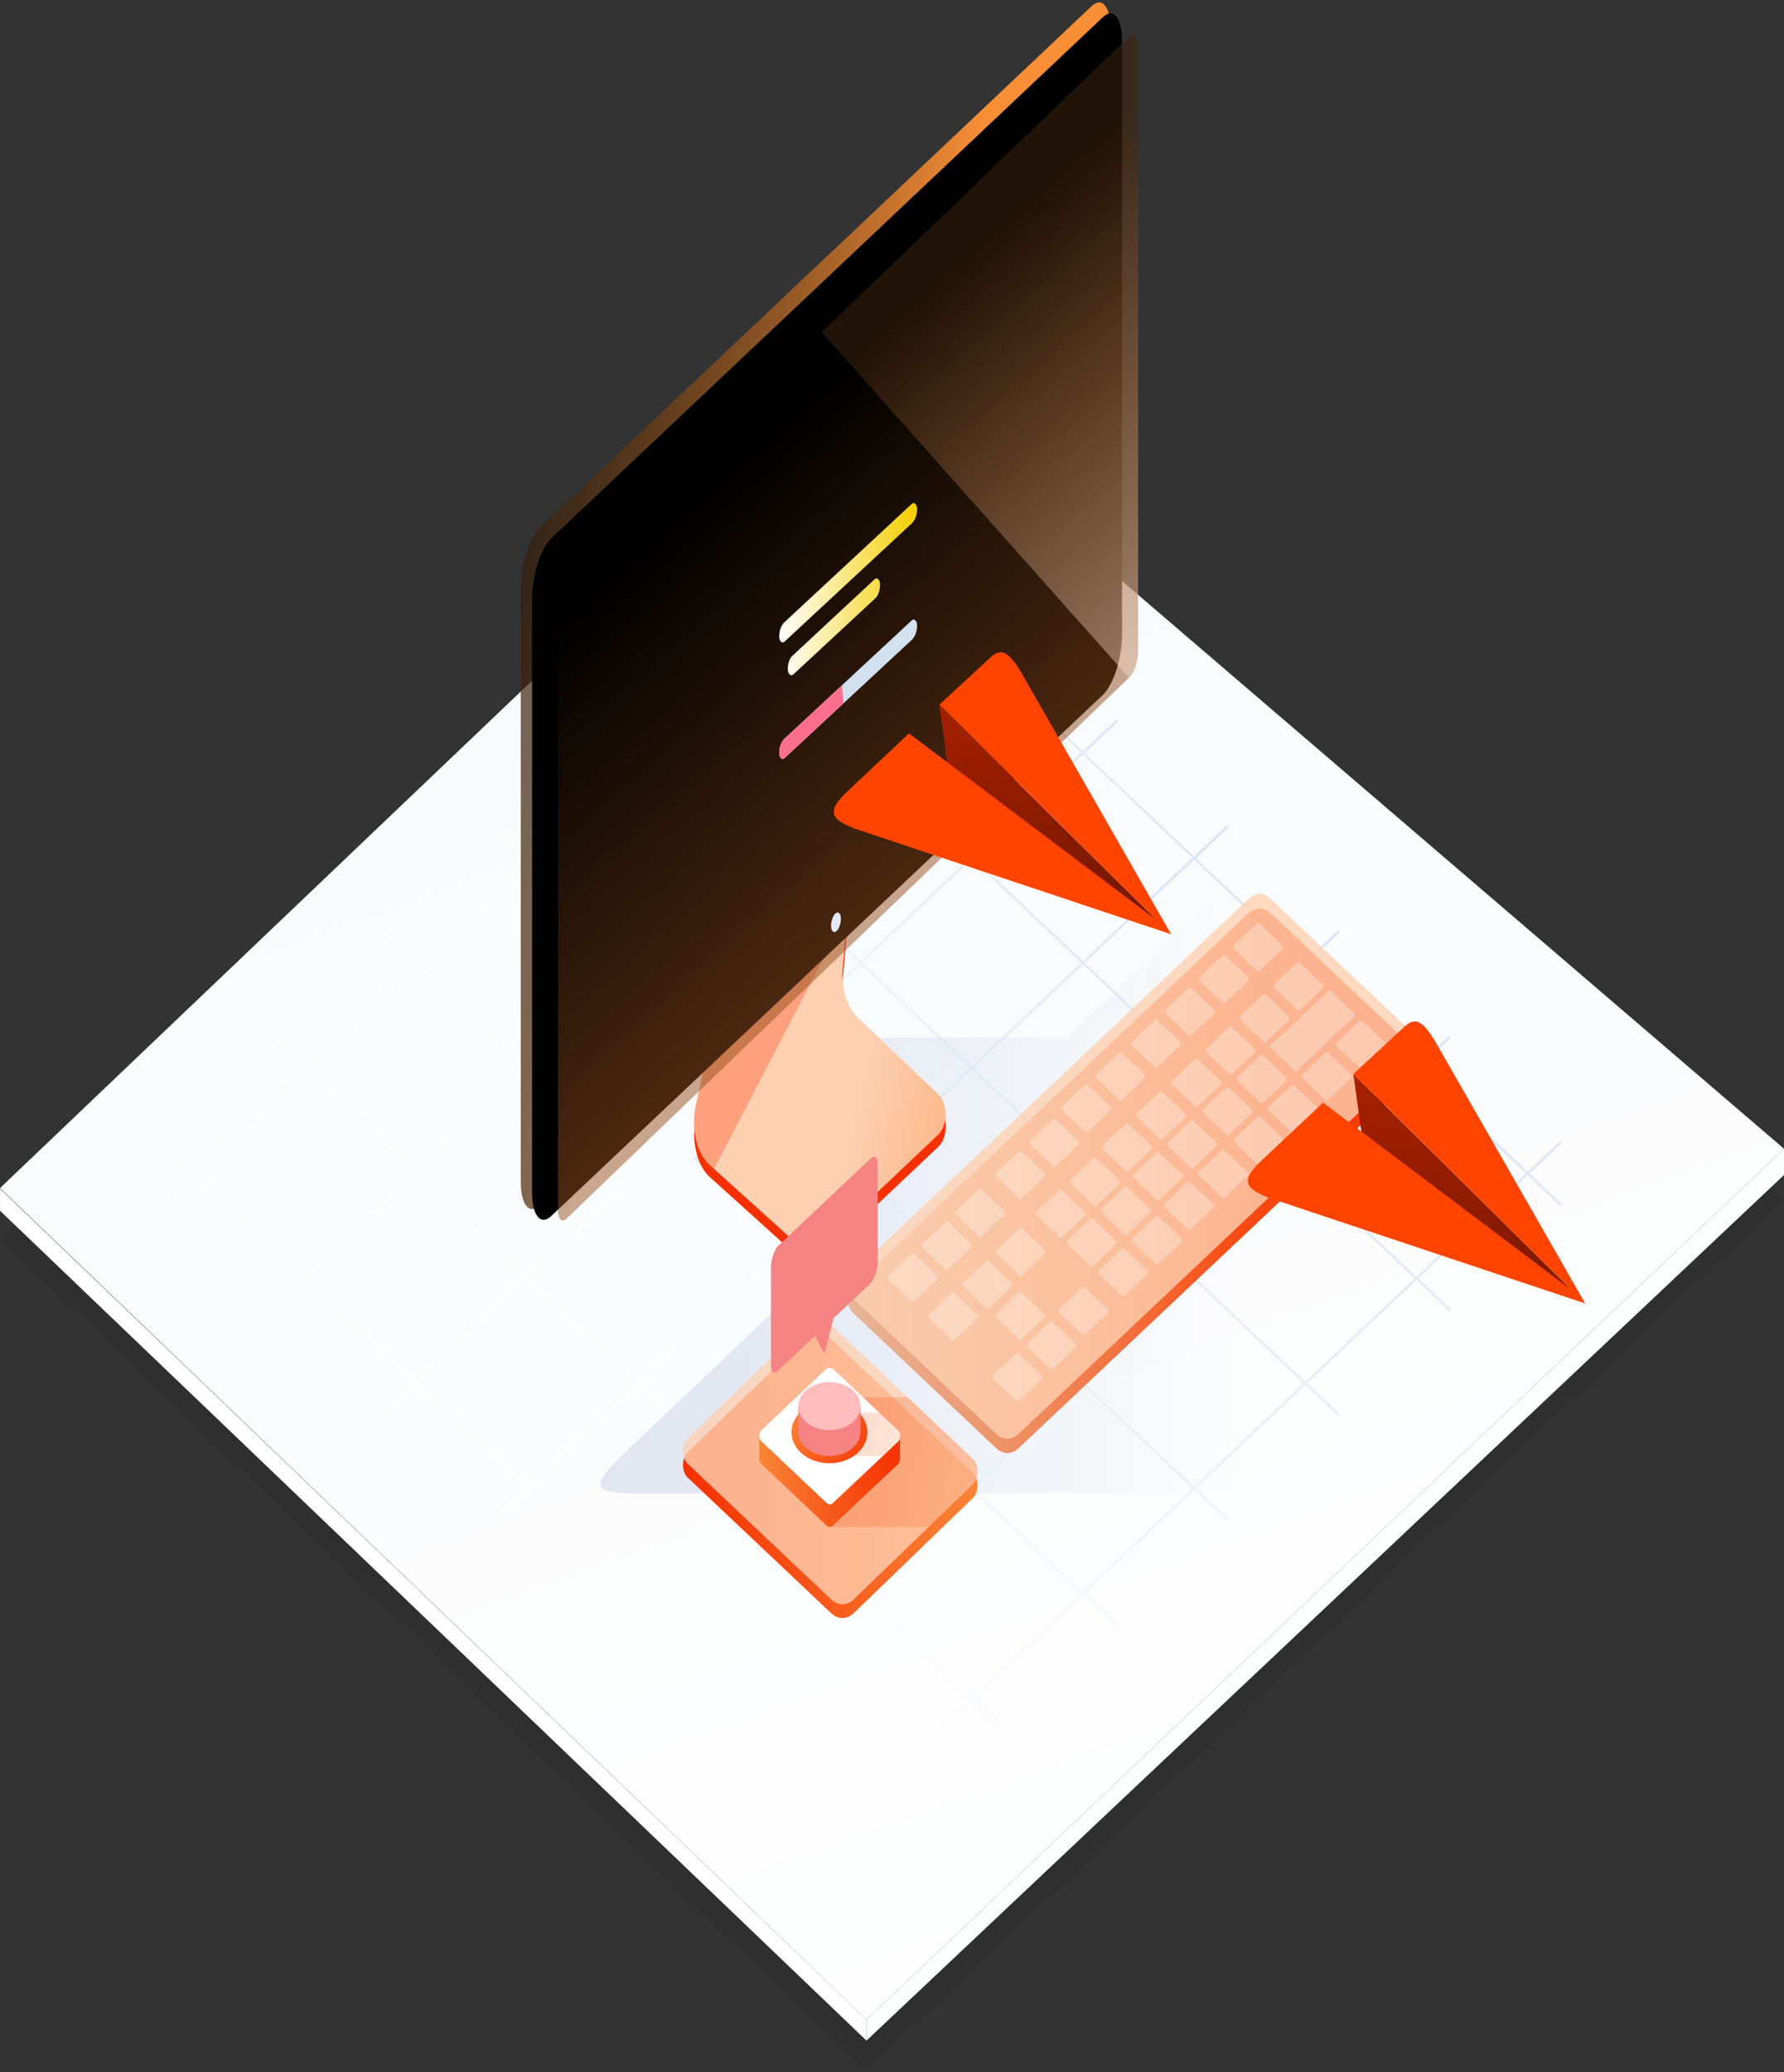 <svg width="230" height="267" viewBox="0 0 230 267" fill="none" xmlns="http://www.w3.org/2000/svg">
<rect x="0" y="0" width="230" height="267" fill="#333333" stroke="none"/>
<path d="M230 154.501L111.71 266.724L0 159.568L111.71 53.115L230 154.501Z" fill="black" fill-opacity="0.08"/>
<path d="M230 148.021L111.71 260.236L0 153.088L111.71 46.627L230 148.021Z" fill="url(#paint0_linear_2_7695)"/>
<path d="M230 148.021L111.71 260.236V262.94L230 151.404V148.021Z" fill="#FCFDFD"/>
<path d="M0.007 153.16L111.71 260.235V262.939L0 156.007L0.007 153.16Z" fill="white"/>
<path opacity="0.9" d="M20.576 147.202L20.695 146.851L24.916 150.85L39.005 137.555L34.879 133.651L34.998 133.294L39.261 137.298L53.347 124.004L49.186 120.062L49.301 119.711L53.584 123.778L67.689 110.478L63.489 106.511L63.605 106.155L67.926 110.253L82.014 96.958L77.793 92.96L77.911 92.603L82.271 96.733L96.357 83.438L92.093 79.403L92.215 79.052L96.594 83.213L110.679 69.918L106.38 65.851L106.496 65.495L110.92 69.688L115.337 65.527L115.455 65.883L111.153 69.95L125.239 83.244L129.64 79.115L129.759 79.471L125.495 83.506L139.584 96.796L143.944 92.698L144.062 93.054L139.84 97.058L153.926 110.352L158.247 106.285L158.366 106.642L154.163 110.609L168.287 123.841L172.57 119.806L172.689 120.162L168.524 124.098L182.613 137.392L186.873 133.394L186.992 133.745L182.87 137.655L196.955 150.949L201.177 146.977L201.295 147.333L197.211 151.205L201.295 155.078L201.177 155.435L196.955 151.431L182.87 164.726L186.992 168.63L186.873 168.986L182.632 164.951L168.543 178.246L172.708 182.187L172.589 182.538L168.309 178.471L154.221 191.771L158.424 195.738L158.305 196.095L153.984 191.997L139.898 205.291L144.12 209.29L144.001 209.646L139.642 205.517L125.556 218.811L129.82 222.846L129.698 223.203L125.319 219.037L111.234 232.331L115.533 236.398L115.414 236.754L110.996 232.562L106.576 236.722L106.457 236.366L110.76 232.299L96.671 219.005L92.272 223.134L92.154 222.778L96.417 218.743L82.329 205.453L77.969 209.551L77.85 209.195L82.072 205.192L67.987 191.897L63.666 195.964L63.547 195.607L67.669 191.703L53.584 178.408L49.302 182.443L49.186 182.087L53.347 178.151L39.261 164.857L34.998 168.855L34.879 168.504L39.005 164.6L24.916 151.3L20.695 155.272L20.576 154.916L24.66 151.044L20.576 147.202H20.576ZM39.518 137.523L53.603 150.818L67.689 137.523L53.603 124.229L39.518 137.523ZM111.195 151.143L125.281 164.438L139.366 151.143L125.281 137.848L111.192 151.143H111.195H111.195ZM125.021 137.586L110.932 124.292L96.866 137.586L110.951 150.881L125.021 137.586ZM110.932 151.368L96.85 164.663L110.936 177.958L125.024 164.694L110.936 151.368H110.932ZM110.676 151.143L96.591 137.848L82.505 151.143L96.591 164.438L110.676 151.143ZM96.353 137.586L82.268 124.292L68.179 137.586L82.268 150.881L96.353 137.586ZM96.61 137.329L110.695 124.035L96.61 110.74L82.524 124.035L96.61 137.329ZM110.951 123.809L125.04 110.515L110.951 97.22L96.866 110.515L110.951 123.809ZM111.189 124.035L125.277 137.361L139.363 124.066L125.277 110.772L111.189 124.03V124.035ZM125.534 137.586L139.619 150.881L153.705 137.586L139.619 124.292L125.534 137.586ZM139.857 151.143L153.942 164.438L168.027 151.143L153.942 137.848L139.857 151.143ZM139.619 151.4L125.534 164.694L139.619 177.989L153.685 164.694L139.619 151.4ZM125.277 164.92L111.189 178.214L125.277 191.509L139.363 178.214L125.277 164.92ZM110.932 178.44L96.847 191.734L110.932 205.034L125.021 191.734L110.932 178.44ZM110.676 178.214L96.591 164.92L82.505 178.214L96.591 191.509L110.676 178.214ZM96.356 164.663L82.271 151.368L68.182 164.663L82.271 177.958L96.356 164.663V164.663ZM82.014 151.106L67.926 137.811L53.84 151.106L67.926 164.406L82.014 151.106ZM53.857 124.004L67.942 137.298L82.031 124.035L67.942 110.74L53.857 123.998V124.004ZM68.198 110.483L82.268 123.778L96.353 110.478L82.268 97.183L68.198 110.478V110.483ZM82.543 96.963L96.629 110.253L110.717 96.958L96.629 83.663L82.543 96.958V96.963ZM110.951 70.143L96.87 83.438L110.955 96.733L125.043 83.438L110.955 70.143H110.951ZM125.297 83.695L111.208 96.989L125.277 110.289L139.363 96.989L125.297 83.695ZM139.619 97.214L125.534 110.515L139.619 123.809L153.705 110.515L139.619 97.22V97.215V97.214ZM153.961 110.772L139.876 124.066L153.961 137.361L168.05 124.066L153.961 110.772ZM168.284 124.323L154.198 137.618L168.284 150.918L182.373 137.618L168.284 124.323ZM196.695 151.205L182.61 137.911L168.521 151.206L182.61 164.501L196.695 151.206L196.695 151.205ZM182.373 164.726L168.284 151.431L154.198 164.726L168.284 178.021L182.373 164.726ZM168.027 178.246L153.942 164.951L139.857 178.246L153.942 191.541L168.027 178.246V178.246ZM153.685 191.766L139.6 178.471L125.512 191.771L139.6 205.066L153.685 191.771V191.766ZM139.344 205.323L125.255 192.028L111.17 205.322L125.255 218.58L139.344 205.322V205.323ZM110.916 232.137L125.002 218.843L110.916 205.548L96.831 218.843L110.916 232.137ZM96.594 218.586L110.679 205.291L96.594 191.997L82.508 205.291L96.594 218.586H96.594ZM82.252 205.034L96.337 191.734L82.252 178.44L68.163 191.734L82.252 205.034ZM67.926 191.477L82.014 178.183L67.926 164.888L53.84 178.183L67.926 191.477H67.926ZM53.584 177.926L67.669 164.631L53.584 151.337L39.499 164.631L53.584 177.926ZM39.261 164.37L53.347 151.075L39.261 137.78L25.173 151.075L39.261 164.37Z" fill="url(#paint1_radial_2_7695)"/>
<path d="M160.988 117.649L109.89 165.891C109.719 166.054 109.577 166.287 109.479 166.568C109.38 166.848 109.328 167.166 109.328 167.489C109.328 167.812 109.38 168.13 109.479 168.411C109.577 168.691 109.719 168.924 109.89 169.087L128.396 186.574C128.845 187.002 129.356 187.227 129.875 187.227C130.395 187.227 130.906 187.002 131.355 186.574L182.395 138.395C182.566 138.232 182.708 137.999 182.806 137.719C182.905 137.438 182.957 137.12 182.957 136.797C182.957 136.473 182.905 136.155 182.806 135.875C182.708 135.595 182.566 135.361 182.395 135.198L163.831 117.68C163.4 117.27 162.911 117.052 162.412 117.046C161.913 117.041 161.422 117.248 160.988 117.649Z" fill="url(#paint2_linear_2_7695)"/>
<path opacity="0.7" d="M81.598 186.185L105.825 163.212H104.287L89.432 149.304L105.588 133.688H137.51L153.432 118.837L156.548 115.934C158.128 114.582 159.173 114.225 161.876 114.225L224.866 143.425L180.051 192.416H81.597C75.462 192.385 76.606 190.897 81.598 186.185Z" fill="url(#paint3_linear_2_7695)"/>
<path opacity="0.8" d="M160.988 115.808L109.89 164.051C109.719 164.214 109.577 164.447 109.479 164.727C109.38 165.008 109.328 165.326 109.328 165.649C109.328 165.972 109.38 166.29 109.479 166.571C109.577 166.851 109.719 167.084 109.89 167.247L128.396 184.734C128.845 185.162 129.356 185.387 129.875 185.387C130.395 185.387 130.906 185.162 131.355 184.734L182.395 136.555C182.566 136.392 182.708 136.159 182.806 135.878C182.905 135.598 182.957 135.28 182.957 134.957C182.957 134.633 182.905 134.315 182.806 134.035C182.708 133.754 182.566 133.521 182.395 133.358L163.831 115.84C163.403 115.414 162.913 115.187 162.412 115.181C161.911 115.176 161.419 115.393 160.988 115.808Z" fill="#FDD0B2"/>
<path opacity="0.3" d="M162.014 118.999L159.074 121.777C158.955 121.871 158.955 122.164 159.074 122.259L162.055 125.099C162.095 125.146 162.144 125.171 162.193 125.171C162.242 125.171 162.291 125.146 162.331 125.099L165.312 122.29C165.428 122.196 165.428 121.903 165.312 121.808L162.369 119.031C162.273 118.874 162.132 118.874 162.017 118.999H162.014ZM157.615 123.129L154.676 125.906C154.557 126.006 154.557 126.294 154.676 126.388L157.657 129.229C157.697 129.274 157.745 129.299 157.793 129.299C157.842 129.299 157.89 129.274 157.929 129.229L160.911 126.425C160.937 126.401 160.96 126.365 160.975 126.323C160.991 126.28 160.999 126.231 160.999 126.181C160.999 126.132 160.991 126.083 160.975 126.04C160.96 125.997 160.937 125.962 160.911 125.938L157.971 123.16C157.872 123.003 157.734 123.003 157.615 123.129ZM153.256 127.295L150.316 130.072C150.197 130.166 150.197 130.455 150.316 130.554L153.294 133.395C153.335 133.442 153.383 133.467 153.432 133.467C153.482 133.467 153.53 133.442 153.57 133.395L156.551 130.586C156.667 130.486 156.667 130.198 156.551 130.104L153.608 127.326C153.512 127.169 153.374 127.169 153.256 127.295ZM148.854 131.424L145.915 134.202C145.796 134.296 145.796 134.589 145.915 134.683L148.896 137.524C148.936 137.571 148.985 137.596 149.034 137.596C149.084 137.596 149.132 137.571 149.172 137.524L152.15 134.715C152.268 134.621 152.268 134.327 152.15 134.233L149.21 131.455C149.114 131.299 148.973 131.299 148.858 131.424H148.855H148.854ZM144.277 135.653L141.337 138.43C141.219 138.525 141.219 138.813 141.337 138.912L144.318 141.753C144.359 141.799 144.407 141.825 144.456 141.825C144.506 141.825 144.554 141.799 144.594 141.753L147.575 138.944C147.691 138.844 147.691 138.556 147.575 138.462L144.633 135.684C144.537 135.554 144.396 135.554 144.28 135.653H144.277ZM139.879 139.782L136.939 142.56C136.821 142.654 136.821 142.942 136.939 143.042L139.921 145.882C139.961 145.928 140.008 145.952 140.057 145.952C140.106 145.952 140.153 145.928 140.193 145.882L143.174 143.073C143.293 142.979 143.293 142.685 143.174 142.591L140.235 139.814C140.155 139.657 139.997 139.657 139.879 139.782H139.879ZM135.756 144.205L132.817 146.982C132.698 147.077 132.698 147.365 132.817 147.465L135.795 150.305C135.835 150.352 135.883 150.377 135.933 150.377C135.982 150.377 136.03 150.352 136.071 150.305L139.052 147.496C139.167 147.397 139.167 147.108 139.052 147.009L136.109 144.231C136.013 144.105 135.852 144.105 135.756 144.205ZM131.355 148.334L128.416 151.112C128.297 151.206 128.297 151.495 128.416 151.594L131.397 154.434C131.437 154.481 131.485 154.507 131.535 154.507C131.584 154.507 131.632 154.481 131.672 154.434L134.65 151.626C134.769 151.531 134.769 151.238 134.65 151.143L131.711 148.366C131.615 148.209 131.474 148.209 131.358 148.334H131.355ZM121.886 157.468L118.946 160.246C118.827 160.34 118.827 160.628 118.946 160.728L121.927 163.563C121.967 163.608 122.015 163.633 122.064 163.633C122.112 163.633 122.16 163.608 122.2 163.563L125.181 160.759C125.208 160.735 125.23 160.7 125.246 160.657C125.261 160.614 125.269 160.566 125.269 160.516C125.269 160.466 125.261 160.417 125.246 160.374C125.23 160.331 125.208 160.296 125.181 160.272L122.241 157.495C122.142 157.338 122.004 157.338 121.886 157.469V157.468ZM117.488 161.566L114.545 164.344C114.429 164.438 114.429 164.727 114.545 164.826L117.526 167.666C117.566 167.713 117.614 167.739 117.664 167.739C117.713 167.739 117.762 167.713 117.802 167.666L120.783 164.857C120.898 164.758 120.898 164.47 120.783 164.37L117.84 161.593C117.744 161.467 117.603 161.467 117.488 161.566ZM167.242 124.035L164.302 126.813C164.184 126.907 164.184 127.195 164.302 127.295L167.284 130.135C167.324 130.182 167.372 130.207 167.422 130.207C167.471 130.207 167.519 130.182 167.559 130.135L170.537 127.326C170.656 127.232 170.656 126.938 170.537 126.844L167.598 124.067C167.502 123.91 167.36 123.91 167.245 124.035H167.242H167.242ZM162.844 128.165L159.904 130.942C159.786 131.036 159.786 131.33 159.904 131.424L162.886 134.264C162.925 134.31 162.973 134.335 163.022 134.335C163.07 134.335 163.118 134.31 163.158 134.264L166.139 131.455C166.258 131.361 166.258 131.068 166.139 130.974L163.2 128.196C163.12 128.039 162.962 128.039 162.844 128.165ZM158.484 132.33L155.545 135.108C155.518 135.13 155.495 135.165 155.48 135.207C155.464 135.249 155.456 135.297 155.456 135.346C155.456 135.396 155.464 135.444 155.48 135.486C155.495 135.528 155.518 135.562 155.545 135.585L158.522 138.425C158.563 138.472 158.611 138.497 158.66 138.497C158.71 138.497 158.758 138.472 158.798 138.425L161.78 135.622C161.895 135.522 161.895 135.234 161.78 135.134L158.837 132.357C158.741 132.2 158.603 132.2 158.484 132.326V132.331V132.33ZM154.083 136.46L151.143 139.237C151.025 139.332 151.025 139.62 151.143 139.72L154.124 142.56C154.165 142.607 154.213 142.632 154.262 142.632C154.312 142.632 154.36 142.607 154.4 142.56L157.378 139.751C157.405 139.727 157.427 139.692 157.443 139.649C157.458 139.606 157.466 139.557 157.466 139.507C157.466 139.458 157.458 139.409 157.443 139.366C157.427 139.323 157.405 139.288 157.378 139.264L154.439 136.486C154.359 136.33 154.201 136.33 154.086 136.46H154.083ZM149.505 140.683L146.566 143.461C146.447 143.555 146.447 143.849 146.566 143.943L149.547 146.783C149.587 146.83 149.635 146.856 149.685 146.856C149.734 146.856 149.782 146.83 149.823 146.783L152.804 143.98C152.919 143.88 152.919 143.592 152.804 143.493L149.861 140.715C149.765 140.589 149.624 140.589 149.508 140.684H149.505V140.683ZM145.126 144.818L142.187 147.596C142.068 147.69 142.068 147.979 142.187 148.078L145.168 150.918C145.208 150.964 145.255 150.989 145.304 150.989C145.353 150.989 145.401 150.964 145.441 150.918L148.422 148.109C148.448 148.085 148.471 148.05 148.486 148.007C148.502 147.964 148.51 147.916 148.51 147.866C148.51 147.816 148.502 147.767 148.486 147.724C148.471 147.681 148.448 147.646 148.422 147.622L145.482 144.845C145.383 144.687 145.245 144.687 145.126 144.818ZM140.985 149.236L138.045 152.013C137.926 152.107 137.926 152.401 138.045 152.496L141.023 155.336C141.064 155.383 141.112 155.408 141.161 155.408C141.211 155.408 141.259 155.383 141.299 155.336L144.28 152.527C144.396 152.432 144.396 152.144 144.28 152.045L141.337 149.267C141.241 149.11 141.1 149.11 140.985 149.236V149.236ZM136.583 153.371L133.644 156.148C133.617 156.171 133.595 156.205 133.579 156.247C133.563 156.289 133.555 156.337 133.555 156.386C133.555 156.436 133.563 156.484 133.579 156.526C133.595 156.568 133.617 156.602 133.644 156.625L136.625 159.465C136.665 159.512 136.714 159.537 136.763 159.537C136.812 159.537 136.861 159.512 136.901 159.465L139.879 156.661C139.906 156.637 139.928 156.602 139.943 156.559C139.959 156.516 139.967 156.468 139.967 156.418C139.967 156.368 139.959 156.319 139.943 156.277C139.928 156.234 139.906 156.199 139.879 156.175L136.939 153.397C136.843 153.24 136.702 153.24 136.587 153.371H136.583H136.583ZM171.246 127.714L163.908 134.621C163.789 134.715 163.789 135.008 163.908 135.103L166.889 137.943C166.929 137.99 166.978 138.015 167.027 138.015C167.076 138.015 167.125 137.99 167.165 137.943L174.541 131.005C174.66 130.91 174.66 130.617 174.541 130.523L171.601 127.745C171.505 127.614 171.367 127.614 171.249 127.714H171.246ZM162.488 136.004L159.548 138.781C159.43 138.881 159.43 139.169 159.548 139.264L162.53 142.104C162.57 142.15 162.617 142.174 162.666 142.174C162.715 142.174 162.762 142.15 162.802 142.104L165.783 139.3C165.81 139.276 165.832 139.241 165.847 139.198C165.863 139.155 165.871 139.106 165.871 139.057C165.871 139.007 165.863 138.958 165.847 138.915C165.832 138.873 165.81 138.837 165.783 138.813L162.844 136.035C162.745 135.91 162.587 135.91 162.488 136.004ZM158.09 140.139L155.15 142.916C155.032 143.01 155.032 143.299 155.15 143.398L158.128 146.238C158.169 146.285 158.217 146.31 158.266 146.31C158.316 146.31 158.364 146.285 158.404 146.238L161.385 143.429C161.501 143.33 161.501 143.042 161.385 142.943L158.442 140.165C158.346 140.039 158.205 140.039 158.09 140.139ZM153.512 144.399L150.573 147.177C150.454 147.271 150.454 147.559 150.573 147.658L153.551 150.494C153.591 150.541 153.639 150.566 153.689 150.566C153.738 150.566 153.786 150.541 153.827 150.494L156.808 147.69C156.923 147.59 156.923 147.302 156.808 147.203L153.865 144.426C153.769 144.268 153.631 144.268 153.512 144.399ZM149.111 148.523L146.171 151.301C146.144 151.324 146.122 151.359 146.106 151.402C146.091 151.445 146.082 151.494 146.082 151.544C146.082 151.594 146.091 151.643 146.106 151.686C146.122 151.729 146.144 151.764 146.171 151.788L149.153 154.628C149.193 154.675 149.241 154.7 149.291 154.7C149.34 154.7 149.388 154.675 149.428 154.628L152.406 151.819C152.525 151.72 152.525 151.431 152.406 151.337L149.467 148.56C149.387 148.403 149.23 148.403 149.114 148.528L149.111 148.523ZM144.969 152.946L142.03 155.724C141.911 155.823 141.911 156.111 142.03 156.205L145.011 159.046C145.051 159.091 145.099 159.116 145.147 159.116C145.196 159.116 145.244 159.091 145.283 159.046L148.265 156.242C148.292 156.218 148.314 156.183 148.329 156.14C148.345 156.097 148.353 156.048 148.353 155.999C148.353 155.949 148.345 155.9 148.329 155.857C148.314 155.814 148.292 155.779 148.265 155.755L145.325 152.978C145.245 152.821 145.088 152.821 144.969 152.946ZM140.587 157.049L137.648 159.826C137.532 159.921 137.532 160.209 137.648 160.309L140.629 163.144C140.669 163.191 140.717 163.216 140.767 163.216C140.816 163.216 140.864 163.191 140.904 163.144L143.886 160.34C144.001 160.241 144.001 159.953 143.886 159.853L140.943 157.076C140.847 156.95 140.706 156.95 140.59 157.049H140.587ZM175.272 131.555L172.332 134.332C172.214 134.427 172.214 134.715 172.332 134.815L175.313 137.655C175.354 137.702 175.402 137.727 175.451 137.727C175.501 137.727 175.549 137.702 175.589 137.655L178.568 134.846C178.594 134.822 178.617 134.787 178.632 134.744C178.648 134.701 178.656 134.652 178.656 134.603C178.656 134.553 178.648 134.504 178.632 134.461C178.617 134.418 178.594 134.383 178.568 134.359L175.628 131.582C175.532 131.424 175.391 131.424 175.275 131.555H175.272ZM170.874 135.653L167.934 138.43C167.816 138.525 167.816 138.813 167.934 138.912L170.912 141.753C170.953 141.799 171.001 141.825 171.05 141.825C171.1 141.825 171.148 141.799 171.188 141.753L174.169 138.944C174.285 138.844 174.285 138.556 174.169 138.462L171.226 135.684C171.13 135.554 170.992 135.554 170.874 135.653H170.874ZM166.514 139.845L163.572 142.623C163.456 142.717 163.456 143.01 163.572 143.105L166.553 145.945C166.593 145.992 166.641 146.017 166.69 146.017C166.74 146.017 166.788 145.992 166.828 145.945L169.81 143.136C169.925 143.042 169.925 142.754 169.81 142.654L166.867 139.877C166.771 139.72 166.63 139.72 166.514 139.845ZM162.113 143.943L159.173 146.721C159.055 146.815 159.055 147.108 159.173 147.203L162.155 150.043C162.195 150.09 162.243 150.115 162.292 150.115C162.342 150.115 162.39 150.09 162.43 150.043L165.408 147.234C165.527 147.14 165.527 146.852 165.408 146.752L162.469 143.975C162.373 143.849 162.232 143.849 162.116 143.943H162.113ZM157.535 148.209L154.596 150.981C154.477 151.075 154.477 151.369 154.596 151.463L157.577 154.304C157.617 154.35 157.665 154.376 157.715 154.376C157.764 154.376 157.812 154.35 157.853 154.304L160.831 151.495C160.949 151.4 160.949 151.107 160.831 151.012L157.891 148.235C157.795 148.078 157.654 148.078 157.539 148.203L157.535 148.209ZM153.134 152.333L150.197 155.11C150.079 155.21 150.079 155.498 150.197 155.592L153.179 158.433C153.219 158.479 153.266 158.503 153.315 158.503C153.364 158.503 153.411 158.479 153.451 158.433L156.433 155.629C156.548 155.529 156.548 155.241 156.433 155.142L153.493 152.364C153.413 152.207 153.256 152.207 153.137 152.333H153.134ZM148.992 156.756L146.053 159.533C145.934 159.627 145.934 159.921 146.053 160.015L149.034 162.855C149.074 162.902 149.122 162.928 149.172 162.928C149.221 162.928 149.269 162.902 149.31 162.855L152.291 160.047C152.406 159.953 152.406 159.659 152.291 159.565L149.348 156.787C149.268 156.63 149.111 156.63 148.996 156.756H148.992ZM144.614 160.89L141.674 163.662C141.555 163.757 141.555 164.051 141.674 164.145L144.655 166.985C144.695 167.031 144.743 167.055 144.792 167.055C144.84 167.055 144.888 167.031 144.928 166.985L147.909 164.176C148.028 164.082 148.028 163.794 147.909 163.694L144.969 160.917C144.87 160.76 144.732 160.76 144.614 160.885V160.891V160.89ZM131.355 166.498L128.416 169.275C128.389 169.299 128.366 169.334 128.351 169.377C128.335 169.42 128.327 169.469 128.327 169.519C128.327 169.569 128.335 169.618 128.351 169.66C128.366 169.703 128.389 169.739 128.416 169.762L131.397 172.602C131.437 172.649 131.485 172.675 131.535 172.675C131.584 172.675 131.632 172.649 131.672 172.602L134.65 169.794C134.769 169.694 134.769 169.406 134.65 169.312L131.711 166.534C131.615 166.378 131.474 166.378 131.358 166.503L131.355 166.498ZM139.523 165.89L136.583 168.667C136.465 168.761 136.465 169.05 136.583 169.149L139.565 171.989C139.605 172.036 139.653 172.061 139.702 172.061C139.752 172.061 139.8 172.036 139.84 171.989L142.819 169.18C142.937 169.081 142.937 168.793 142.819 168.699L139.879 165.921C139.783 165.764 139.642 165.764 139.526 165.89H139.523ZM135.381 170.307L132.442 173.085C132.323 173.184 132.323 173.473 132.442 173.567L135.42 176.407C135.46 176.454 135.508 176.479 135.558 176.479C135.607 176.479 135.655 176.454 135.696 176.407L138.677 173.603C138.792 173.504 138.792 173.216 138.677 173.116L135.734 170.339C135.638 170.182 135.5 170.182 135.381 170.307ZM130.999 174.442L128.06 177.219C127.941 177.314 127.941 177.602 128.06 177.701L131.041 180.542C131.081 180.589 131.129 180.614 131.179 180.614C131.228 180.614 131.276 180.589 131.317 180.542L134.298 177.733C134.414 177.633 134.414 177.345 134.298 177.246L131.355 174.468C131.259 174.311 131.118 174.311 131.003 174.442H130.999ZM127.114 162.499L124.174 165.276C124.056 165.371 124.056 165.664 124.174 165.759L127.156 168.599C127.196 168.645 127.243 168.669 127.292 168.669C127.341 168.669 127.388 168.645 127.428 168.599L130.41 165.79C130.528 165.696 130.528 165.403 130.41 165.308L127.47 162.53C127.371 162.374 127.233 162.374 127.114 162.499ZM126.187 153.24L123.248 156.017C123.13 156.111 123.13 156.4 123.248 156.499L126.226 159.339C126.266 159.386 126.315 159.411 126.364 159.411C126.413 159.411 126.462 159.386 126.502 159.339L129.483 156.53C129.598 156.436 129.598 156.143 129.483 156.049L126.54 153.271C126.444 153.14 126.306 153.14 126.187 153.24ZM131.416 158.27L128.477 161.048C128.45 161.071 128.427 161.106 128.412 161.149C128.396 161.192 128.388 161.241 128.388 161.291C128.388 161.341 128.396 161.39 128.412 161.433C128.427 161.476 128.45 161.511 128.477 161.535L131.454 164.37C131.495 164.417 131.543 164.442 131.592 164.442C131.642 164.442 131.69 164.417 131.73 164.37L134.711 161.566C134.827 161.467 134.827 161.178 134.711 161.079L131.769 158.302C131.673 158.176 131.535 158.176 131.416 158.276V158.27H131.416ZM122.713 166.602L119.773 169.375C119.658 169.469 119.658 169.762 119.773 169.856L122.754 172.697C122.795 172.744 122.843 172.769 122.892 172.769C122.942 172.769 122.99 172.744 123.03 172.697L126.011 169.888C126.127 169.794 126.127 169.505 126.011 169.406L123.068 166.628C122.992 166.503 122.831 166.503 122.716 166.597L122.713 166.602Z" fill="white"/>
<path d="M108.647 126.262L112.455 82.6L100.796 93.605L89.724 143.98C89.412 145.395 89.419 146.947 89.745 148.354C90.07 149.761 90.693 150.933 91.5 151.657L101.799 160.953C102.615 161.698 103.536 162.081 104.47 162.064C105.404 162.047 106.319 161.629 107.124 160.854L121.014 147.722C121.289 147.461 121.518 147.087 121.677 146.636C121.837 146.185 121.92 145.674 121.92 145.154C121.92 144.633 121.837 144.122 121.677 143.671C121.518 143.221 121.289 142.846 121.014 142.586L110.518 132.587C109.156 131.33 108.429 128.814 108.643 126.262H108.647Z" fill="#F63002"/>
<path d="M108.647 124.712L112.455 81.049L100.796 92.054L89.705 142.429C89.392 143.846 89.4 145.399 89.726 146.807C90.052 148.216 90.676 149.387 91.484 150.111L101.784 159.402C102.599 160.148 103.519 160.532 104.454 160.516C105.388 160.499 106.303 160.083 107.108 159.308L120.998 146.165C121.273 145.905 121.501 145.53 121.66 145.08C121.818 144.63 121.902 144.12 121.902 143.6C121.902 143.081 121.818 142.57 121.66 142.12C121.501 141.67 121.273 141.296 120.998 141.035L110.503 131.031C109.16 129.774 108.432 127.258 108.647 124.706V124.712H108.647Z" fill="url(#paint4_linear_2_7695)"/>
<path opacity="0.3" d="M112.436 81.049L100.777 92.054L89.708 142.429C89.395 143.845 89.402 145.398 89.728 146.806C90.053 148.214 90.676 149.387 91.484 150.111L92.054 150.625L109.259 117.579L112.436 81.055V81.049V81.049Z" fill="#F63002"/>
<path d="M140.725 88.154L69.602 155.304C68.243 156.593 67.137 155.241 67.137 152.238V75.693C67.137 72.727 68.243 69.274 69.606 67.98L140.724 0.798C142.084 -0.496 143.19 0.861 143.19 3.859V80.436C143.19 83.407 142.084 86.86 140.721 88.149L140.724 88.155L140.725 88.154Z" fill="url(#paint5_linear_2_7695)"/>
<path d="M72.622 141.91L75.048 144.33L74.631 138.618L72.622 141.91Z" fill="#E4E9F7"/>
<path d="M142.187 89.538L71.064 156.692C69.701 157.982 68.595 156.624 68.595 153.627V77.081C68.595 74.11 69.701 70.657 71.064 69.368L142.187 2.214C143.549 0.924 144.655 2.281 144.655 5.279V81.856C144.655 84.79 143.549 88.249 142.187 89.538Z" fill="black"/>
<path d="M143.097 80.374C143.08 80.956 142.978 81.524 142.799 82.029C142.621 82.534 142.371 82.962 142.071 83.277L71.182 150.207C70.609 150.757 70.156 150.306 70.156 149.237V75.951C70.174 75.369 70.276 74.802 70.454 74.297C70.633 73.792 70.882 73.364 71.182 73.048L142.068 6.093C142.642 5.548 143.094 5.998 143.094 7.062V80.379L143.097 80.374H143.097Z" fill="url(#paint6_linear_2_7695)"/>
<path opacity="0.5" d="M146.704 84.183C146.683 84.804 146.572 85.408 146.38 85.946C146.189 86.483 145.921 86.939 145.601 87.275L73.055 157.013C72.442 157.594 71.949 157.113 71.949 155.98V77.502C71.969 76.879 72.08 76.273 72.272 75.735C72.465 75.196 72.733 74.74 73.055 74.404L145.62 4.666C146.229 4.09 146.726 4.572 146.726 5.699V84.183H146.704Z" fill="url(#paint7_linear_2_7695)"/>
<path d="M107.362 120.016C107.099 119.767 107.071 119.04 107.3 118.39C107.53 117.741 107.929 117.416 108.193 117.665C108.457 117.914 108.484 118.642 108.255 119.291C108.026 119.94 107.626 120.265 107.362 120.016Z" fill="#E4E9F7"/>
<path opacity="0.5" d="M145.559 87.341L105.944 42.809L145.62 4.664C146.229 4.088 146.726 4.57 146.726 5.697V84.181C146.705 84.803 146.594 85.407 146.401 85.945C146.209 86.482 145.941 86.937 145.62 87.272L145.559 87.341Z" fill="url(#paint8_linear_2_7695)"/>
<path d="M104.05 172.248L88.622 187.157C88.451 187.32 88.309 187.553 88.21 187.834C88.112 188.114 88.059 188.432 88.059 188.755C88.059 189.079 88.112 189.397 88.21 189.677C88.309 189.958 88.451 190.191 88.622 190.354L107.128 207.84C107.577 208.269 108.088 208.495 108.609 208.495C109.129 208.495 109.64 208.269 110.09 207.84L125.457 193C125.628 192.837 125.77 192.604 125.869 192.324C125.968 192.043 126.02 191.725 126.02 191.402C126.02 191.078 125.968 190.761 125.869 190.48C125.77 190.2 125.628 189.966 125.457 189.804L106.893 172.28C106.466 171.855 105.975 171.627 105.474 171.622C104.974 171.616 104.481 171.833 104.05 172.248Z" fill="url(#paint9_linear_2_7695)"/>
<path opacity="0.8" d="M104.05 170.47L88.622 185.379C88.451 185.542 88.309 185.775 88.21 186.055C88.112 186.336 88.059 186.654 88.059 186.977C88.059 187.301 88.112 187.618 88.21 187.899C88.309 188.179 88.451 188.413 88.622 188.575L107.128 206.062C107.577 206.491 108.088 206.717 108.609 206.717C109.129 206.717 109.64 206.491 110.09 206.062L125.457 191.217C125.628 191.054 125.77 190.821 125.869 190.54C125.968 190.26 126.02 189.942 126.02 189.618C126.02 189.295 125.968 188.977 125.869 188.697C125.77 188.416 125.628 188.183 125.457 188.02L106.893 170.497C106.462 170.087 105.973 169.868 105.474 169.863C104.976 169.857 104.485 170.065 104.05 170.465V170.47Z" fill="#FDD0B2"/>
<path opacity="0.2" d="M107.031 180.024H116.995L125.457 187.994C125.628 188.157 125.77 188.39 125.869 188.67C125.968 188.951 126.02 189.269 126.02 189.592C126.02 189.916 125.968 190.234 125.869 190.514C125.77 190.794 125.628 191.028 125.457 191.191L119.716 196.74H107.051V180.024H107.031Z" fill="url(#paint10_linear_2_7695)"/>
<path d="M100.36 185.122L106.438 179.379C106.599 179.221 106.783 179.138 106.97 179.138C107.158 179.138 107.342 179.221 107.502 179.379L113.561 185.122H116.029V187.962C116.029 188.225 115.946 188.476 115.789 188.644L107.364 196.578C107.241 196.688 107.102 196.747 106.961 196.747C106.82 196.747 106.681 196.688 106.557 196.578L98.132 188.612C97.972 188.444 97.895 188.219 97.895 187.963V185.122H100.363H100.36Z" fill="url(#paint11_linear_2_7695)"/>
<path d="M106.438 176.476L98.151 184.316C97.815 184.64 97.815 185.416 98.151 185.704L106.576 193.67C106.699 193.783 106.838 193.843 106.98 193.843C107.121 193.843 107.26 193.783 107.384 193.67L115.808 185.736C116.145 185.411 116.145 184.635 115.808 184.347L107.522 176.507C107.357 176.353 107.172 176.268 106.982 176.263C106.793 176.257 106.605 176.331 106.438 176.476Z" fill="white"/>
<path opacity="0.2" d="M115.808 184.347C116.145 184.671 116.145 185.447 115.808 185.736L113.817 187.607H106.932V182.026H113.362L115.808 184.347Z" fill="url(#paint12_linear_2_7695)"/>
<path d="M106.932 188.545C104.23 188.545 102.04 186.752 102.04 184.541C102.04 182.33 104.23 180.538 106.932 180.538C109.634 180.538 111.824 182.33 111.824 184.541C111.824 186.752 109.634 188.545 106.932 188.545Z" fill="url(#paint13_linear_2_7695)"/>
<path d="M110.935 181.187V184.509C110.935 186.217 109.14 187.606 106.928 187.606C104.723 187.606 102.924 186.217 102.924 184.509V181.187H110.938H110.935Z" fill="#F68383"/>
<path d="M106.932 184.284C104.721 184.284 102.928 182.897 102.928 181.187C102.928 179.476 104.721 178.09 106.932 178.09C109.143 178.09 110.936 179.476 110.936 181.187C110.936 182.897 109.143 184.284 106.932 184.284Z" fill="#FFBDBD"/>
<path d="M174.483 138.395L176.416 152.365L202.558 166.179L174.483 138.395Z" fill="url(#paint14_linear_2_7695)"/>
<path d="M162.587 149.589L170.572 142.079L202.555 166.185L174.499 138.37L181.032 132.327C182.353 131.07 183.321 131.363 184.998 134.135L204.373 167.956L163.476 154.305C160.789 153.205 159.706 152.303 162.587 149.589Z" fill="#FF4400"/>
<path d="M112.26 149.268L100.283 160.566C99.889 160.954 99.396 162.338 99.396 163.081V175.795C99.396 176.827 99.729 177.152 100.284 176.633L105.076 172.116L106.281 174.474L107.464 169.863L112.26 165.34C112.654 164.952 113.148 163.563 113.148 162.825V150.112C113.167 149.079 112.811 148.749 112.26 149.273V149.268Z" fill="#F68383"/>
<path d="M118.234 80.567C118.234 81.342 117.978 82.05 117.565 82.438L101.129 97.703C101.078 97.749 101.021 97.778 100.962 97.788C100.904 97.798 100.844 97.789 100.788 97.762C100.731 97.735 100.678 97.689 100.633 97.629C100.587 97.568 100.549 97.493 100.521 97.409C100.479 97.315 100.459 97.184 100.459 97.058C100.46 96.676 100.522 96.302 100.641 95.973C100.759 95.644 100.929 95.373 101.133 95.187L117.565 79.922C117.669 79.83 117.791 79.809 117.905 79.863C118.019 79.917 118.116 80.041 118.174 80.21C118.213 80.319 118.235 80.441 118.238 80.567H118.234Z" fill="#D3E0EF"/>
<path d="M108.719 90.654L101.129 97.703C101.078 97.749 101.021 97.778 100.962 97.788C100.904 97.798 100.844 97.789 100.788 97.762C100.731 97.735 100.678 97.689 100.633 97.629C100.587 97.568 100.549 97.494 100.52 97.409C100.479 97.315 100.459 97.184 100.459 97.058C100.46 96.677 100.522 96.302 100.641 95.973C100.759 95.644 100.929 95.373 101.133 95.187L108.563 88.285L108.718 90.653L108.719 90.654Z" fill="#FD6F8D"/>
<path d="M113.453 75.263V75.362C113.453 76.07 113.216 76.751 112.841 77.102L102.265 86.918C102.047 87.106 101.752 86.98 101.634 86.624C101.595 86.529 101.576 86.398 101.576 86.304C101.557 85.942 101.603 85.579 101.708 85.258C101.812 84.937 101.971 84.672 102.166 84.496L112.783 74.618C112.888 74.526 113.01 74.506 113.124 74.561C113.238 74.616 113.334 74.742 113.392 74.912C113.434 75.006 113.453 75.137 113.453 75.263V75.263ZM118.238 65.558C118.238 66.333 117.981 67.041 117.565 67.429L101.129 82.694C100.913 82.888 100.64 82.76 100.521 82.405C100.479 82.306 100.456 82.18 100.456 82.049C100.457 81.668 100.519 81.293 100.638 80.964C100.756 80.635 100.926 80.364 101.129 80.178L117.565 64.913C117.669 64.821 117.791 64.8 117.905 64.854C118.019 64.908 118.116 65.032 118.174 65.201C118.216 65.307 118.238 65.431 118.238 65.558Z" fill="url(#paint15_linear_2_7695)"/>
<path d="M121.097 90.828L123.03 104.799L149.172 118.602L121.097 90.828Z" fill="url(#paint16_linear_2_7695)"/>
<path d="M109.201 102.021L117.19 94.501L149.172 118.607L121.116 90.791L127.646 84.759C128.967 83.502 129.935 83.79 131.612 86.562L150.986 120.383L110.089 106.732C107.406 105.631 106.319 104.73 109.201 102.021Z" fill="#FF4400"/>
<defs>
<linearGradient id="paint0_linear_2_7695" x1="57.822" y1="-4.152" x2="163.921" y2="288.634" gradientUnits="userSpaceOnUse">
<stop stop-color="#F6F8FA"/>
<stop offset="1" stop-color="white"/>
</linearGradient>
<radialGradient id="paint1_radial_2_7695" cx="0" cy="0" r="1" gradientUnits="userSpaceOnUse" gradientTransform="translate(189.231 65.495) rotate(180) scale(122.876 200.792)">
<stop stop-color="#C4D6EE"/>
<stop offset="0.238" stop-color="#CBDBF0" stop-opacity="0.9"/>
<stop offset="0.596" stop-color="#E0E9F6" stop-opacity="0.76"/>
<stop offset="1" stop-color="white" stop-opacity="0.6"/>
</radialGradient>
<linearGradient id="paint2_linear_2_7695" x1="182.957" y1="152.137" x2="109.343" y2="152.137" gradientUnits="userSpaceOnUse">
<stop stop-color="#F63002"/>
<stop offset="0.999" stop-color="#F98435"/>
</linearGradient>
<linearGradient id="paint3_linear_2_7695" x1="159.957" y1="153.282" x2="93.707" y2="153.282" gradientUnits="userSpaceOnUse">
<stop stop-color="#D8DFEF" stop-opacity="0"/>
<stop offset="0.999" stop-color="#D8DFEF"/>
</linearGradient>
<linearGradient id="paint4_linear_2_7695" x1="142.199" y1="179.437" x2="103.83" y2="170.508" gradientUnits="userSpaceOnUse">
<stop stop-color="#F98435"/>
<stop offset="0.999" stop-color="#FDD0B2"/>
</linearGradient>
<linearGradient id="paint5_linear_2_7695" x1="55.8" y1="54.51" x2="121.471" y2="62.006" gradientUnits="userSpaceOnUse">
<stop stop-opacity="0.6"/>
<stop offset="0.999" stop-color="#F88E36"/>
</linearGradient>
<linearGradient id="paint6_linear_2_7695" x1="105.308" y1="3.605" x2="112.107" y2="101.134" gradientUnits="userSpaceOnUse">
<stop/>
<stop offset="0.999"/>
</linearGradient>
<linearGradient id="paint7_linear_2_7695" x1="125.797" y1="157.673" x2="63.091" y2="87.581" gradientUnits="userSpaceOnUse">
<stop stop-color="#F98435"/>
<stop offset="0.999"/>
</linearGradient>
<linearGradient id="paint8_linear_2_7695" x1="142.846" y1="102.101" x2="101.959" y2="55.435" gradientUnits="userSpaceOnUse">
<stop stop-color="#F6EFEF"/>
<stop offset="0.999" stop-color="#F88E36" stop-opacity="0.27"/>
</linearGradient>
<linearGradient id="paint9_linear_2_7695" x1="126.008" y1="190.044" x2="88.044" y2="190.044" gradientUnits="userSpaceOnUse">
<stop stop-color="#F98435"/>
<stop offset="0.999" stop-color="#F63002"/>
</linearGradient>
<linearGradient id="paint10_linear_2_7695" x1="108.518" y1="187.581" x2="134.591" y2="195.953" gradientUnits="userSpaceOnUse">
<stop stop-color="#F63002"/>
<stop offset="0.999" stop-color="#F98435"/>
</linearGradient>
<linearGradient id="paint11_linear_2_7695" x1="116.049" y1="187.965" x2="97.906" y2="187.965" gradientUnits="userSpaceOnUse">
<stop stop-color="#F63002"/>
<stop offset="0.999" stop-color="#F98435"/>
</linearGradient>
<linearGradient id="paint12_linear_2_7695" x1="116.046" y1="184.833" x2="106.937" y2="184.833" gradientUnits="userSpaceOnUse">
<stop stop-color="#F98435"/>
<stop offset="0.999" stop-color="#F63002"/>
</linearGradient>
<linearGradient id="paint13_linear_2_7695" x1="113.725" y1="188.007" x2="103.607" y2="180.154" gradientUnits="userSpaceOnUse">
<stop stop-color="#F63002"/>
<stop offset="0.999" stop-color="#F98435"/>
</linearGradient>
<linearGradient id="paint14_linear_2_7695" x1="180.808" y1="79.91" x2="197.419" y2="258.719" gradientUnits="userSpaceOnUse">
<stop stop-color="#F63002"/>
<stop offset="1"/>
</linearGradient>
<linearGradient id="paint15_linear_2_7695" x1="100.449" y1="75.923" x2="118.234" y2="75.923" gradientUnits="userSpaceOnUse">
<stop stop-color="white"/>
<stop offset="1" stop-color="#F3CE00"/>
</linearGradient>
<linearGradient id="paint16_linear_2_7695" x1="120.353" y1="35.951" x2="148.722" y2="197.723" gradientUnits="userSpaceOnUse">
<stop stop-color="#F63002"/>
<stop offset="1"/>
</linearGradient>
</defs>
</svg>
